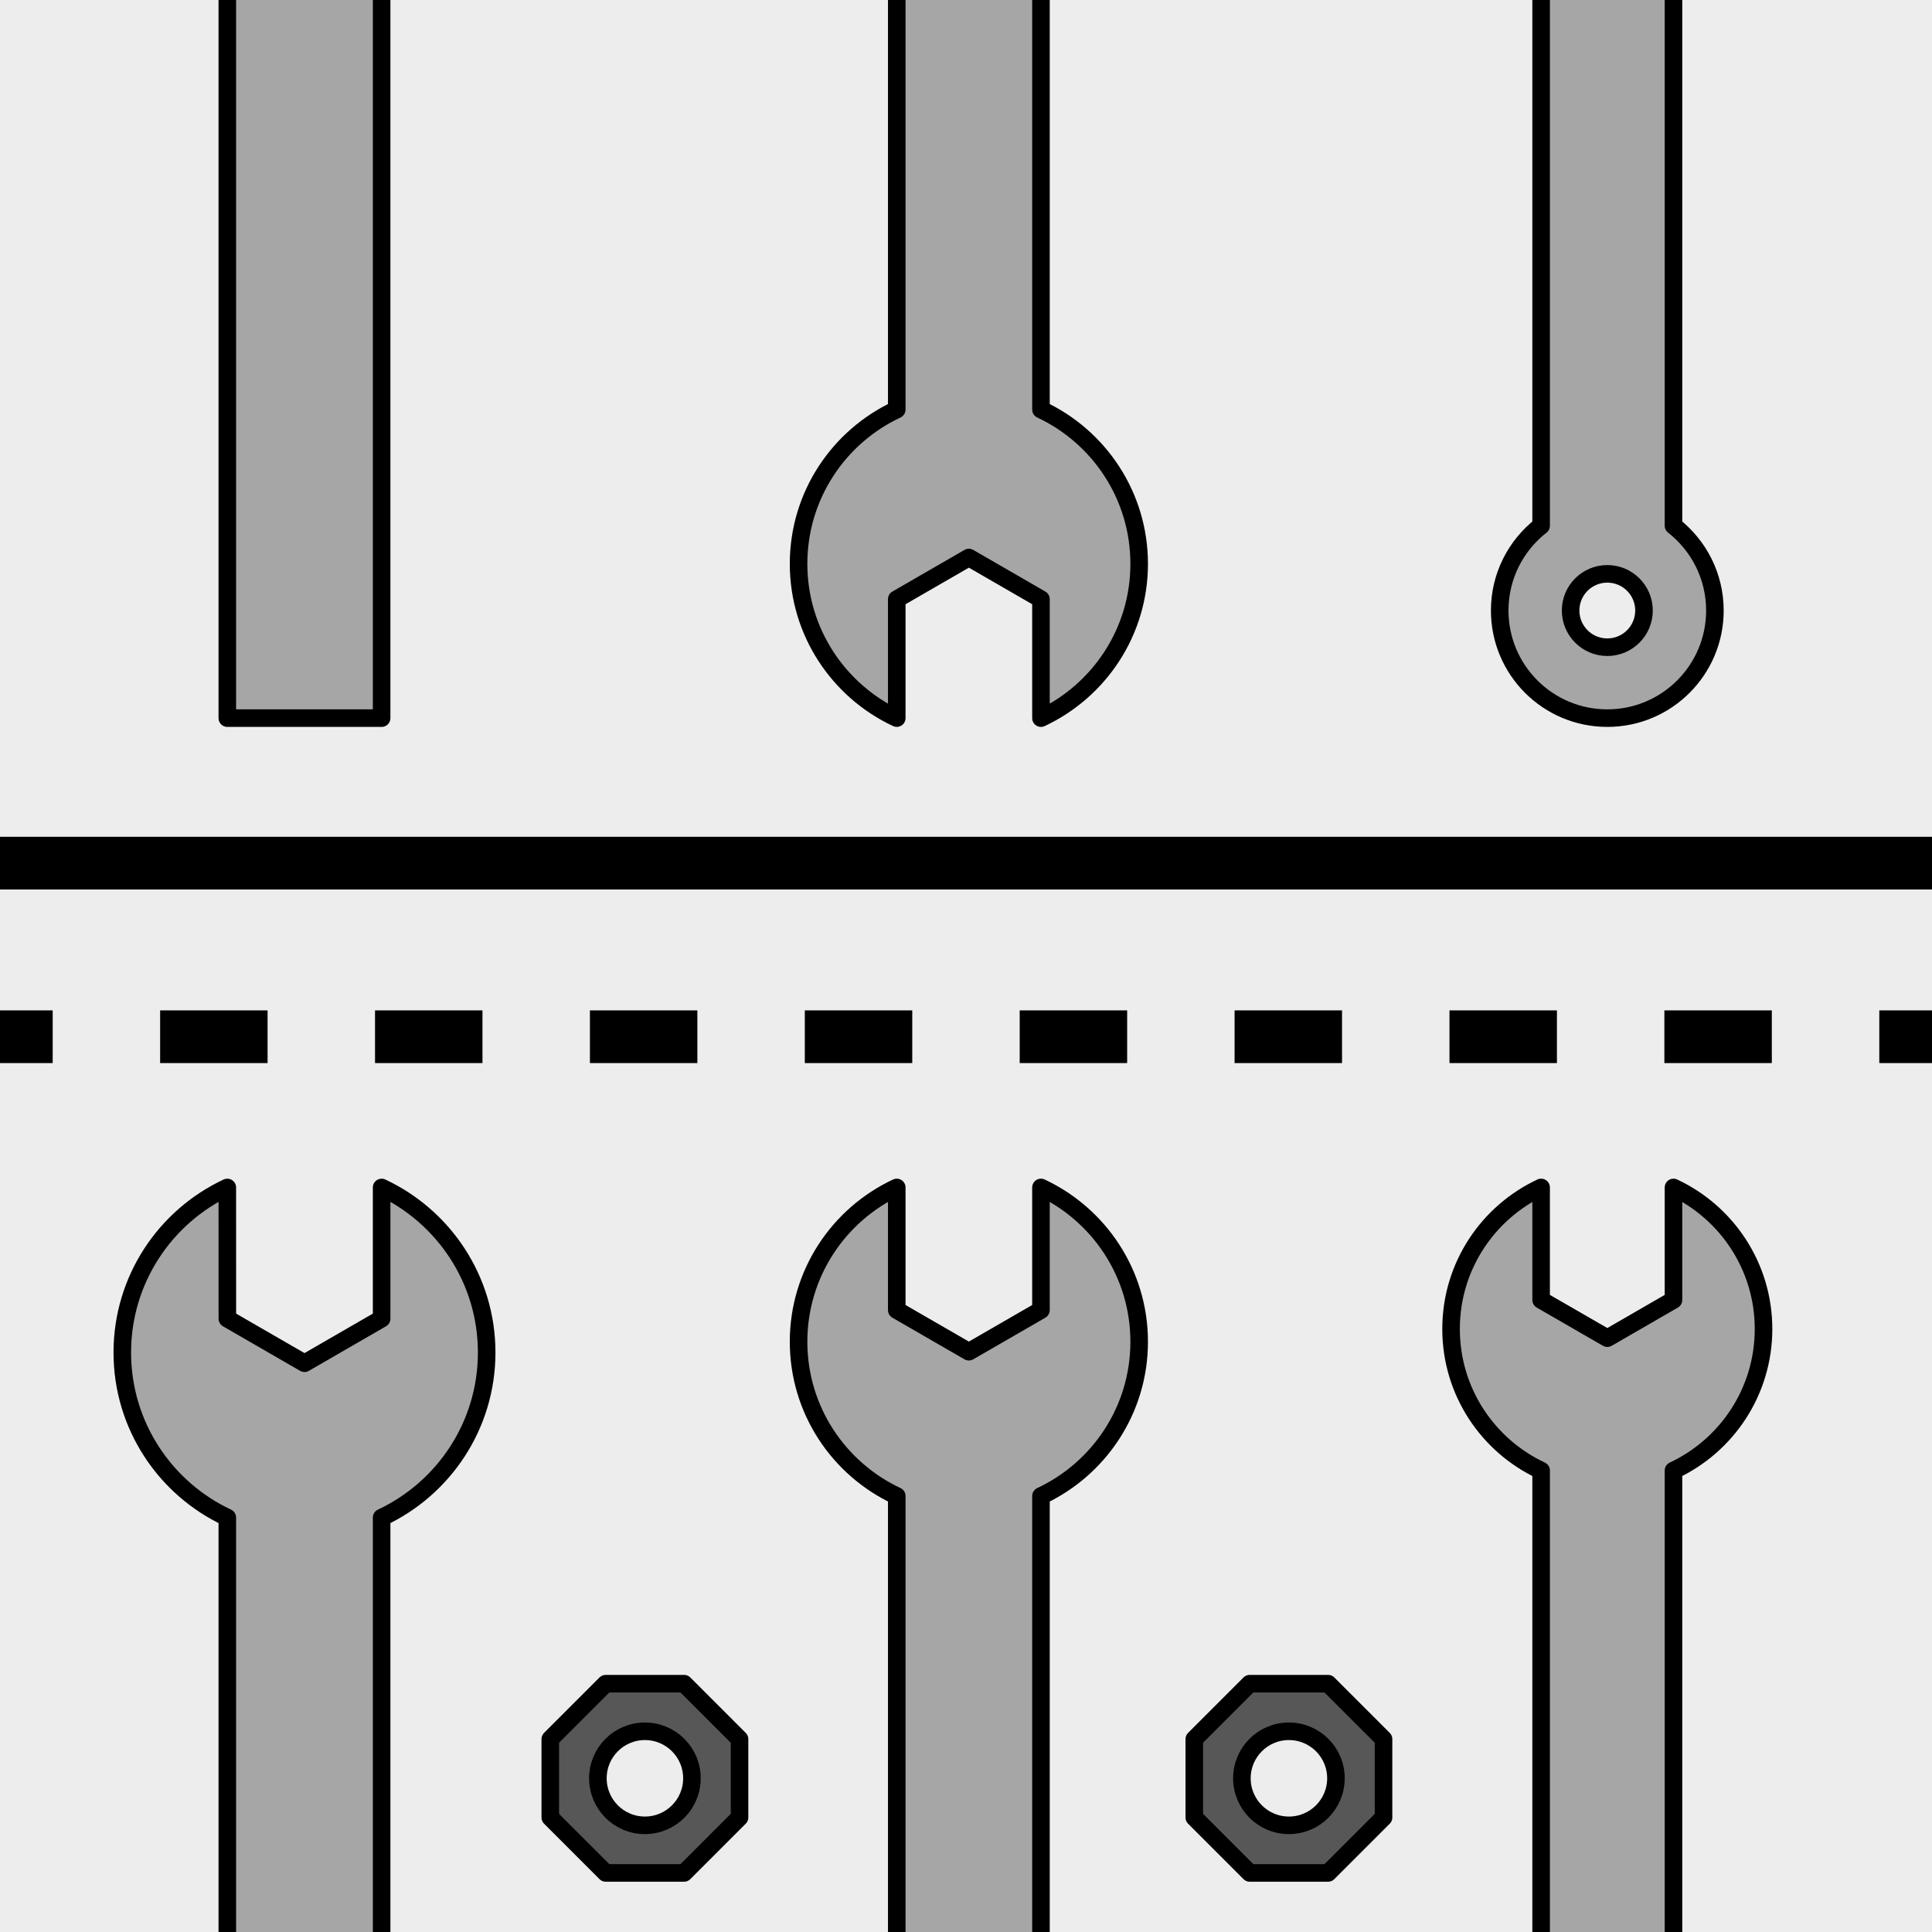 <?xml version="1.0" encoding="utf-8"?>
<!-- Generator: Adobe Illustrator 16.0.0, SVG Export Plug-In . SVG Version: 6.00 Build 0)  -->
<!DOCTYPE svg PUBLIC "-//W3C//DTD SVG 1.1//EN" "http://www.w3.org/Graphics/SVG/1.1/DTD/svg11.dtd">
<svg version="1.1" xmlns="http://www.w3.org/2000/svg" xmlns:xlink="http://www.w3.org/1999/xlink" x="0px" y="0px" width="220px"
	 height="220px" viewBox="0 0 220 220" enable-background="new 0 0 220 220" xml:space="preserve">
<rect x="0" y="0" width="220" height="220" fill="#333333" stroke="none"/>
<g id="bg" display="none">
</g>
<g id="Layer_3">
</g>
<g id="Layer_1">
	<g>
		<defs>
			<rect id="SVGID_29_" x="-3090.076" y="-900" width="220" height="220"/>
		</defs>
		<clipPath id="SVGID_2_">
			<use xlink:href="#SVGID_29_"  overflow="visible"/>
		</clipPath>
	</g>
	<g>
		<defs>
			<rect id="SVGID_31_" x="-1890.076" y="-900" width="220" height="220"/>
		</defs>
		<clipPath id="SVGID_4_">
			<use xlink:href="#SVGID_31_"  overflow="visible"/>
		</clipPath>
	</g>
	<g>
		<defs>
			<rect id="SVGID_33_" x="-1290.076" y="-900" width="220" height="220"/>
		</defs>
		<clipPath id="SVGID_6_">
			<use xlink:href="#SVGID_33_"  overflow="visible"/>
		</clipPath>
	</g>
	<g>
		<defs>
			<rect id="SVGID_35_" x="-1590.076" y="-900" width="220" height="220"/>
		</defs>
		<clipPath id="SVGID_8_">
			<use xlink:href="#SVGID_35_"  overflow="visible"/>
		</clipPath>
	</g>
	<g>
		<defs>
			<rect id="SVGID_37_" x="-2790.076" y="-900" width="220" height="220"/>
		</defs>
		<clipPath id="SVGID_10_">
			<use xlink:href="#SVGID_37_"  overflow="visible"/>
		</clipPath>
	</g>
	<g>
		<defs>
			<rect id="SVGID_39_" x="-2190.076" y="-900" width="220" height="220"/>
		</defs>
		<clipPath id="SVGID_12_">
			<use xlink:href="#SVGID_39_"  overflow="visible"/>
		</clipPath>
	</g>
	<g>
		<defs>
			<rect id="SVGID_443_" x="0" width="220.001" height="220"/>
		</defs>
		<clipPath id="SVGID_14_">
			<use xlink:href="#SVGID_443_"  overflow="visible"/>
		</clipPath>
		<g clip-path="url(#SVGID_14_)">
			<g>
				<rect x="0" fill="#EDEDED" width="220.001" height="220"/>
			</g>
		</g>
		
			<line clip-path="url(#SVGID_14_)" fill="none" stroke="#000000" stroke-width="6" stroke-miterlimit="10" x1="0" y1="98.288" x2="220" y2="98.288"/>
		<g clip-path="url(#SVGID_14_)">
			<g>
				<line fill="none" stroke="#000000" stroke-width="6" stroke-miterlimit="10" x1="0" y1="118.054" x2="6" y2="118.054"/>
				
					<line fill="none" stroke="#000000" stroke-width="6" stroke-miterlimit="10" stroke-dasharray="12.235,12.235" x1="18.235" y1="118.054" x2="207.882" y2="118.054"/>
				<line fill="none" stroke="#000000" stroke-width="6" stroke-miterlimit="10" x1="214" y1="118.054" x2="220" y2="118.054"/>
			</g>
		</g>
		
			<path clip-path="url(#SVGID_14_)" fill="#A6A6A6" stroke="#000000" stroke-width="2" stroke-linecap="round" stroke-linejoin="round" stroke-miterlimit="10" d="
			M118.536,46.637V-6.619c6.604-3.092,11.184-9.794,11.184-17.567c0-7.773-4.58-14.477-11.184-17.566v4.485v3.482v5.995
			l-8.209,4.742l-8.211-4.742v-5.995l0,0v-7.968c-6.603,3.089-11.181,9.793-11.181,17.566c0,7.773,4.578,14.476,11.181,17.567
			v53.256c-6.603,3.091-11.181,9.792-11.181,17.568c0,7.772,4.578,14.476,11.181,17.568v-4.065v-3.482v-5.998l8.211-4.741
			l8.209,4.741v5.998l0,0v7.548c6.604-3.093,11.184-9.796,11.184-17.568C129.719,56.429,125.139,49.728,118.536,46.637z"/>
		
			<path clip-path="url(#SVGID_14_)" fill="#A6A6A6" stroke="#000000" stroke-width="2" stroke-linecap="round" stroke-linejoin="round" stroke-miterlimit="10" d="
			M25.885-8.19v89.964h17.571V-8.19c7.063-3.311,11.962-10.479,11.962-18.798c0-8.317-4.898-15.487-11.962-18.792v14.94
			l-8.783,5.073l-8.784-5.073l-0.004-14.94c-7.064,3.305-11.958,10.476-11.958,18.792C13.927-18.669,18.821-11.501,25.885-8.19z"/>
		
			<path clip-path="url(#SVGID_14_)" fill="#A6A6A6" stroke="#000000" stroke-width="2" stroke-linecap="round" stroke-linejoin="round" stroke-miterlimit="10" d="
			M200.816-25.636c0-7.133-4.2-13.281-10.254-16.115v4.112v3.201v5.5l-7.533,4.35l-7.539-4.35v-5.5l0,0v-7.313
			c-6.058,2.834-10.255,8.982-10.255,16.115c0,7.137,4.197,13.282,10.255,16.118v69.381c-2.87,2.243-4.716,5.732-4.716,9.657
			c0,6.771,5.483,12.254,12.255,12.254c6.761,0,12.25-5.483,12.25-12.254c0-3.925-1.85-7.414-4.717-9.659V-9.518
			C196.616-12.354,200.816-18.5,200.816-25.636z M183.029,73.698c-2.311,0-4.18-1.869-4.18-4.178c0-2.306,1.869-4.175,4.18-4.175
			c2.305,0,4.176,1.87,4.176,4.175C187.205,71.829,185.333,73.698,183.029,73.698z"/>
		
			<path clip-path="url(#SVGID_14_)" fill="#A6A6A6" stroke="#000000" stroke-width="2" stroke-linecap="round" stroke-linejoin="round" stroke-miterlimit="10" d="
			M118.536,223.609v-53.255c6.604-3.092,11.184-9.794,11.184-17.568c0-7.773-4.58-14.476-11.184-17.567v4.486v3.482v5.995
			l-8.209,4.741l-8.211-4.741v-5.995l0,0v-7.968c-6.603,3.091-11.181,9.794-11.181,17.567c0,7.774,4.578,14.476,11.181,17.568
			v53.255c-6.603,3.091-11.181,9.792-11.181,17.568c0,7.772,4.578,14.476,11.181,17.568v-4.064v-3.483V245.2l8.211-4.741
			l8.209,4.741v5.998l0,0v7.548c6.604-3.093,11.184-9.796,11.184-17.568C129.719,233.401,125.139,226.7,118.536,223.609z"/>
		
			<path clip-path="url(#SVGID_14_)" fill="#A6A6A6" stroke="#000000" stroke-width="2" stroke-linecap="round" stroke-linejoin="round" stroke-miterlimit="10" d="
			M25.885,172.81v89.964h17.571V172.81c7.063-3.311,11.962-10.479,11.962-18.798c0-8.317-4.898-15.487-11.962-18.792v14.94
			l-8.783,5.073l-8.784-5.073l-0.004-14.94c-7.064,3.305-11.958,10.476-11.958,18.792C13.927,162.331,18.821,169.499,25.885,172.81z
			"/>
		
			<path clip-path="url(#SVGID_14_)" fill="#A6A6A6" stroke="#000000" stroke-width="2" stroke-linecap="round" stroke-linejoin="round" stroke-miterlimit="10" d="
			M200.816,151.333c0-7.132-4.2-13.281-10.254-16.115v4.112v3.2v5.5l-7.533,4.351l-7.539-4.351v-5.5l0,0v-7.312
			c-6.058,2.834-10.255,8.982-10.255,16.115c0,7.137,4.197,13.282,10.255,16.118v69.381c-2.87,2.243-4.716,5.732-4.716,9.657
			c0,6.771,5.483,12.254,12.255,12.254c6.761,0,12.25-5.483,12.25-12.254c0-3.925-1.85-7.414-4.717-9.659v-69.379
			C196.616,164.616,200.816,158.47,200.816,151.333z M183.029,250.668c-2.311,0-4.18-1.87-4.18-4.178
			c0-2.306,1.869-4.176,4.18-4.176c2.305,0,4.176,1.87,4.176,4.176C187.205,248.798,185.333,250.668,183.029,250.668z"/>
		
			<path clip-path="url(#SVGID_14_)" fill="#575757" stroke="#000000" stroke-width="2" stroke-linecap="round" stroke-linejoin="round" stroke-miterlimit="10" d="
			M151.234,191.723h-8.927l-6.312,6.312v8.925l6.312,6.313h8.927l6.312-6.313v-8.925L151.234,191.723z M146.771,207.853
			c-2.957,0-5.354-2.397-5.354-5.355c0-2.958,2.397-5.354,5.354-5.354c2.958,0,5.355,2.396,5.355,5.354
			C152.125,205.456,149.728,207.853,146.771,207.853z"/>
		
			<path clip-path="url(#SVGID_14_)" fill="#575757" stroke="#000000" stroke-width="2" stroke-linecap="round" stroke-linejoin="round" stroke-miterlimit="10" d="
			M77.9,191.723h-8.927l-6.312,6.312v8.925l6.312,6.313H77.9l6.312-6.313v-8.925L77.9,191.723z M73.437,207.853
			c-2.957,0-5.354-2.397-5.354-5.355c0-2.958,2.397-5.354,5.354-5.354c2.958,0,5.355,2.396,5.355,5.354
			C78.792,205.456,76.395,207.853,73.437,207.853z"/>
	</g>
</g>
</svg>
